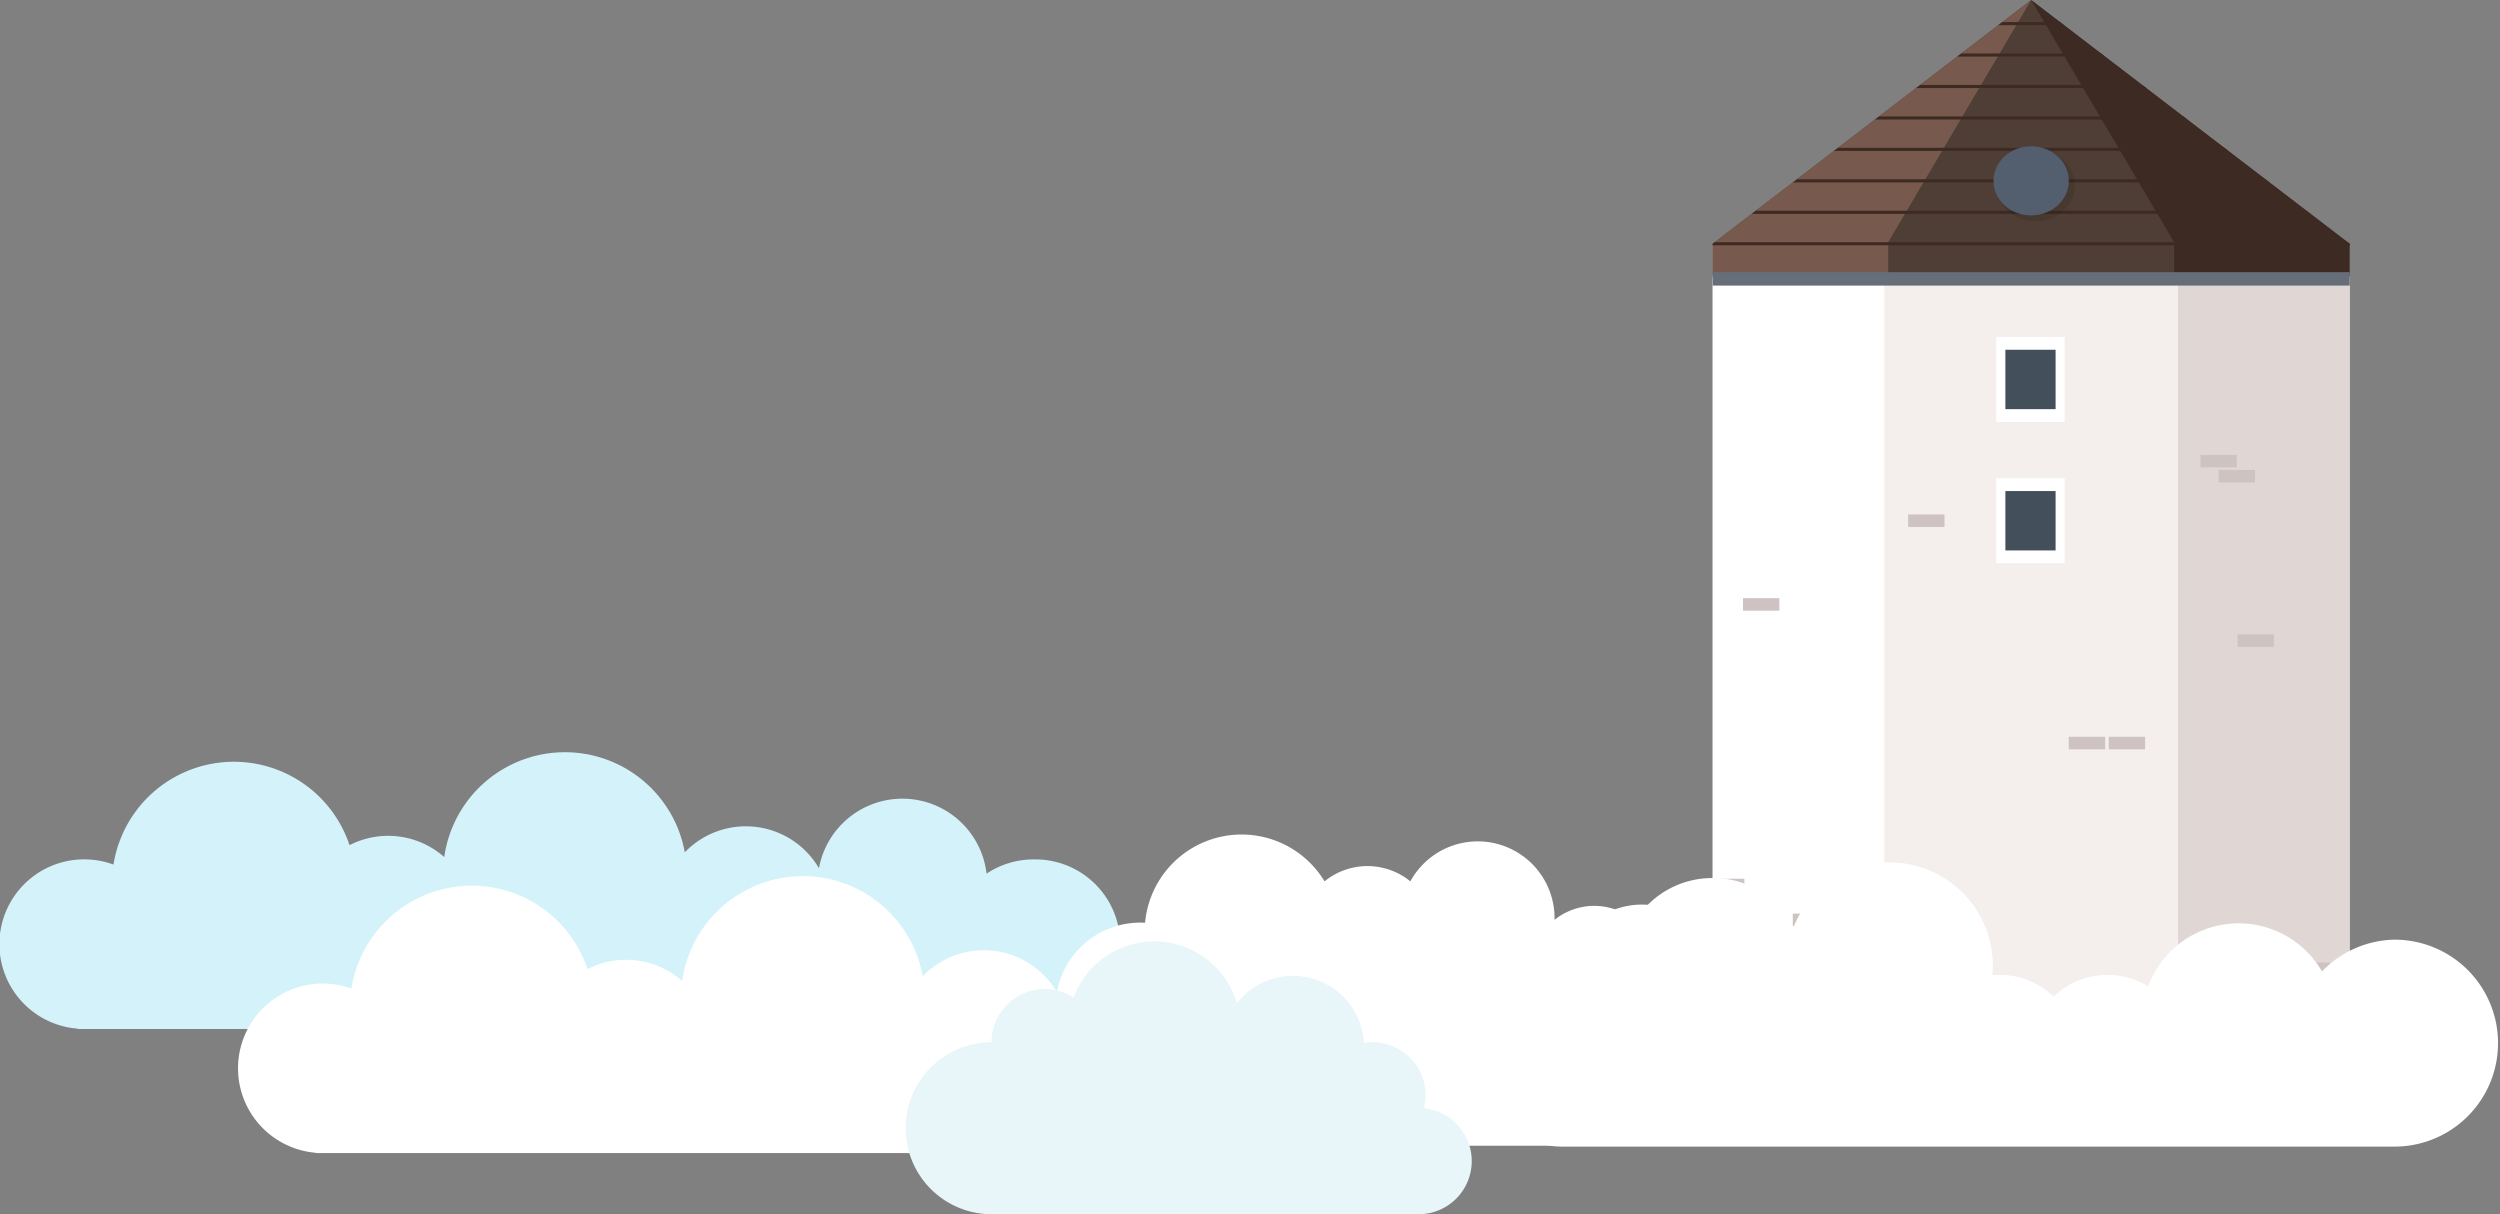 <svg xmlns="http://www.w3.org/2000/svg" viewBox="0 0 643.22 312.44"><rect x="0" y="0" width="643.22" height="312.44" fill="#808080" stroke="none"/><defs><style>.cls-1{isolation:isolate;}.cls-2{fill:#f4eeed;}.cls-3{fill:#e0d7d5;}.cls-4{fill:#fff;}.cls-5{fill:#cec3c2;}.cls-6{fill:#4f3e35;}.cls-7{fill:#775a4d;}.cls-8{fill:#3d2b23;}.cls-9{fill:#656e79;}.cls-10{opacity:0.1;mix-blend-mode:multiply;}.cls-11{fill:#535f6f;}.cls-12{fill:#444f5c;}.cls-13{fill:#d4f2f9;}.cls-14{fill:#e8f6f9;}</style></defs><title>資產 3</title><g class="cls-1"><g id="圖層_2" data-name="圖層 2"><g id="圖層_1-2" data-name="圖層 1"><g id="_群組_" data-name="&lt;群組&gt;"><rect id="_路徑_" data-name="&lt;路徑&gt;" class="cls-2" x="440.66" y="71.75" width="163.88" height="186.94"/><rect id="_矩形_" data-name="&lt;矩形&gt;" class="cls-3" x="560.37" y="63.11" width="44.16" height="195.57"/><rect id="_矩形_2" data-name="&lt;矩形&gt;" class="cls-4" x="440.66" y="63.11" width="44.16" height="195.57"/><rect id="_路徑_2" data-name="&lt;路徑&gt;" class="cls-5" x="566.15" y="117.04" width="9.36" height="3.22"/><rect id="_路徑_3" data-name="&lt;路徑&gt;" class="cls-5" x="570.83" y="120.91" width="9.36" height="3.22"/><polygon id="_路徑_4" data-name="&lt;路徑&gt;" class="cls-6" points="522.59 0 440.65 62.71 440.65 70.96 604.53 70.96 604.53 62.71 522.59 0"/><polygon id="_路徑_5" data-name="&lt;路徑&gt;" class="cls-7" points="440.65 70.96 485.81 70.96 485.81 62.31 522.59 0 440.65 62.71 440.65 70.96"/><polygon id="_路徑_6" data-name="&lt;路徑&gt;" class="cls-8" points="604.53 70.96 559.37 70.96 559.37 62.31 522.59 0 604.53 62.71 604.53 70.96"/><g id="_群組_2" data-name="&lt;群組&gt;"><polygon id="_路徑_7" data-name="&lt;路徑&gt;" class="cls-8" points="441.18 62.31 440.65 62.71 440.65 63.11 604.53 63.11 604.53 62.71 604 62.31 441.18 62.31"/><polygon id="_路徑_8" data-name="&lt;路徑&gt;" class="cls-8" points="593.43 54.22 451.75 54.22 450.7 55.02 594.49 55.02 593.43 54.22"/><polygon id="_路徑_9" data-name="&lt;路徑&gt;" class="cls-8" points="582.86 46.13 462.33 46.13 461.27 46.93 583.92 46.93 582.86 46.13"/><polygon id="_路徑_10" data-name="&lt;路徑&gt;" class="cls-8" points="572.29 38.03 472.9 38.03 471.84 38.84 573.35 38.84 572.29 38.03"/><polygon id="_路徑_11" data-name="&lt;路徑&gt;" class="cls-8" points="561.72 29.94 483.47 29.94 482.41 30.75 562.78 30.75 561.72 29.94"/><polygon id="_路徑_12" data-name="&lt;路徑&gt;" class="cls-8" points="551.15 21.85 494.04 21.85 492.98 22.66 552.2 22.66 551.15 21.85"/><polygon id="_路徑_13" data-name="&lt;路徑&gt;" class="cls-8" points="540.58 13.76 504.61 13.76 503.56 14.57 541.63 14.57 540.58 13.76"/><polygon id="_路徑_14" data-name="&lt;路徑&gt;" class="cls-8" points="530.01 5.67 515.18 5.67 514.13 6.48 531.06 6.48 530.01 5.67"/></g><rect id="_路徑_15" data-name="&lt;路徑&gt;" class="cls-9" x="440.66" y="70.02" width="163.88" height="3.46"/><path id="_路徑_16" data-name="&lt;路徑&gt;" class="cls-10" d="M533.82,47.7c0,5.11-4.51,9.26-10.09,9.26s-10.09-4.15-10.09-9.26,4.52-9.26,10.09-9.26S533.82,42.58,533.82,47.7Z"/><ellipse id="_路徑_17" data-name="&lt;路徑&gt;" class="cls-11" cx="522.59" cy="46.53" rx="9.69" ry="8.89"/><rect id="_路徑_18" data-name="&lt;路徑&gt;" class="cls-4" x="513.62" y="86.68" width="17.59" height="21.89"/><rect id="_路徑_19" data-name="&lt;路徑&gt;" class="cls-12" x="515.96" y="89.99" width="12.92" height="15.28"/><rect id="_路徑_20" data-name="&lt;路徑&gt;" class="cls-4" x="513.62" y="123.03" width="17.59" height="21.89"/><rect id="_路徑_21" data-name="&lt;路徑&gt;" class="cls-12" x="515.96" y="126.34" width="12.92" height="15.28"/><rect id="_路徑_22" data-name="&lt;路徑&gt;" class="cls-5" x="575.69" y="163.2" width="9.36" height="3.22"/><rect id="_路徑_23" data-name="&lt;路徑&gt;" class="cls-5" x="461.26" y="235.06" width="9.36" height="3.22"/><rect id="_路徑_24" data-name="&lt;路徑&gt;" class="cls-5" x="490.94" y="132.36" width="9.36" height="3.22"/><rect id="_路徑_25" data-name="&lt;路徑&gt;" class="cls-5" x="542.55" y="189.57" width="9.36" height="3.22"/><rect id="_路徑_26" data-name="&lt;路徑&gt;" class="cls-5" x="532.27" y="189.57" width="9.36" height="3.22"/><rect id="_路徑_27" data-name="&lt;路徑&gt;" class="cls-5" x="448.45" y="153.9" width="9.36" height="3.22"/><rect id="_路徑_28" data-name="&lt;路徑&gt;" class="cls-5" x="590.19" y="247.65" width="9.36" height="3.22"/><rect id="_路徑_29" data-name="&lt;路徑&gt;" class="cls-5" x="579.91" y="247.65" width="9.36" height="3.22"/><rect id="_路徑_30" data-name="&lt;路徑&gt;" class="cls-5" x="440.66" y="226.09" width="8.15" height="3.22"/></g><path class="cls-4" d="M616.61,241.76a26.51,26.51,0,0,0-19.18,8.18,24.8,24.8,0,0,0-44.73,3.84,20,20,0,0,0-24.35,2.64,19.89,19.89,0,0,0-13.87-5.6c-.63,0-1.24,0-1.86.09.08-.84.12-1.68.12-2.53a26.61,26.61,0,0,0-53.19-1.15,20,20,0,0,0-18-1.41l-.45-.28a20,20,0,0,0-38.66,7.17,19.29,19.29,0,0,0,.13,2.29h-.34a20,20,0,0,0-.83,40v0H616.61a26.62,26.62,0,0,0,0-53.23Z"/><path class="cls-13" d="M265.93,221.12a21.72,21.72,0,0,0-12.1,3.66,21.81,21.81,0,0,0-43.12-1.39,21.79,21.79,0,0,0-34.52-4.1,31.35,31.35,0,0,0-61.89,1.23,21.77,21.77,0,0,0-24.37-3.07,31.36,31.36,0,0,0-60.73,5A21.81,21.81,0,1,0,20,264.66v.09H265.93a21.82,21.82,0,1,0,0-43.63Z"/><path class="cls-4" d="M327.15,253a21.67,21.67,0,0,0-12.1,3.67,21.81,21.81,0,0,0-43.12-1.4,21.81,21.81,0,0,0-34.52-4.1,31.35,31.35,0,0,0-61.89,1.23,21.82,21.82,0,0,0-24.37-3.07,31.36,31.36,0,0,0-60.73,5,21.81,21.81,0,1,0-9.21,42.26v.08H327.15a21.82,21.82,0,1,0,0-43.63Z"/><path class="cls-4" d="M440.56,225.91a23.44,23.44,0,0,0-19.87,11,16.31,16.31,0,0,0-20.72-.25c0-.14,0-.28,0-.43a19.76,19.76,0,0,0-37.1-9.47,17.49,17.49,0,0,0-22.08,0,24.93,24.93,0,0,0-45.1,20.44,13.17,13.17,0,0,0,3.12,25.65v0H440.56a23.48,23.48,0,0,0,0-47Z"/><path class="cls-4" d="M458.49,247.84a23.47,23.47,0,0,0-19.87,11,16.32,16.32,0,0,0-20.72-.24c0-.15,0-.29,0-.43a19.76,19.76,0,0,0-37.09-9.48,17.5,17.5,0,0,0-22.09,0,24.93,24.93,0,0,0-45.1,20.44,13.17,13.17,0,0,0,3.12,25.65v0H458.49a23.48,23.48,0,0,0,0-47Z"/><path class="cls-14" d="M366.36,285.15a13.65,13.65,0,0,0-13.27-17,13,13,0,0,0-2.17.19,18.3,18.3,0,0,0-32.69-10.23,22.14,22.14,0,0,0-42-1.45,13.68,13.68,0,0,0-21.12,11.49,22.13,22.13,0,0,0-1.45,44.21v.05H364.91a13.68,13.68,0,0,0,1.45-27.29Z"/></g></g></g></svg>